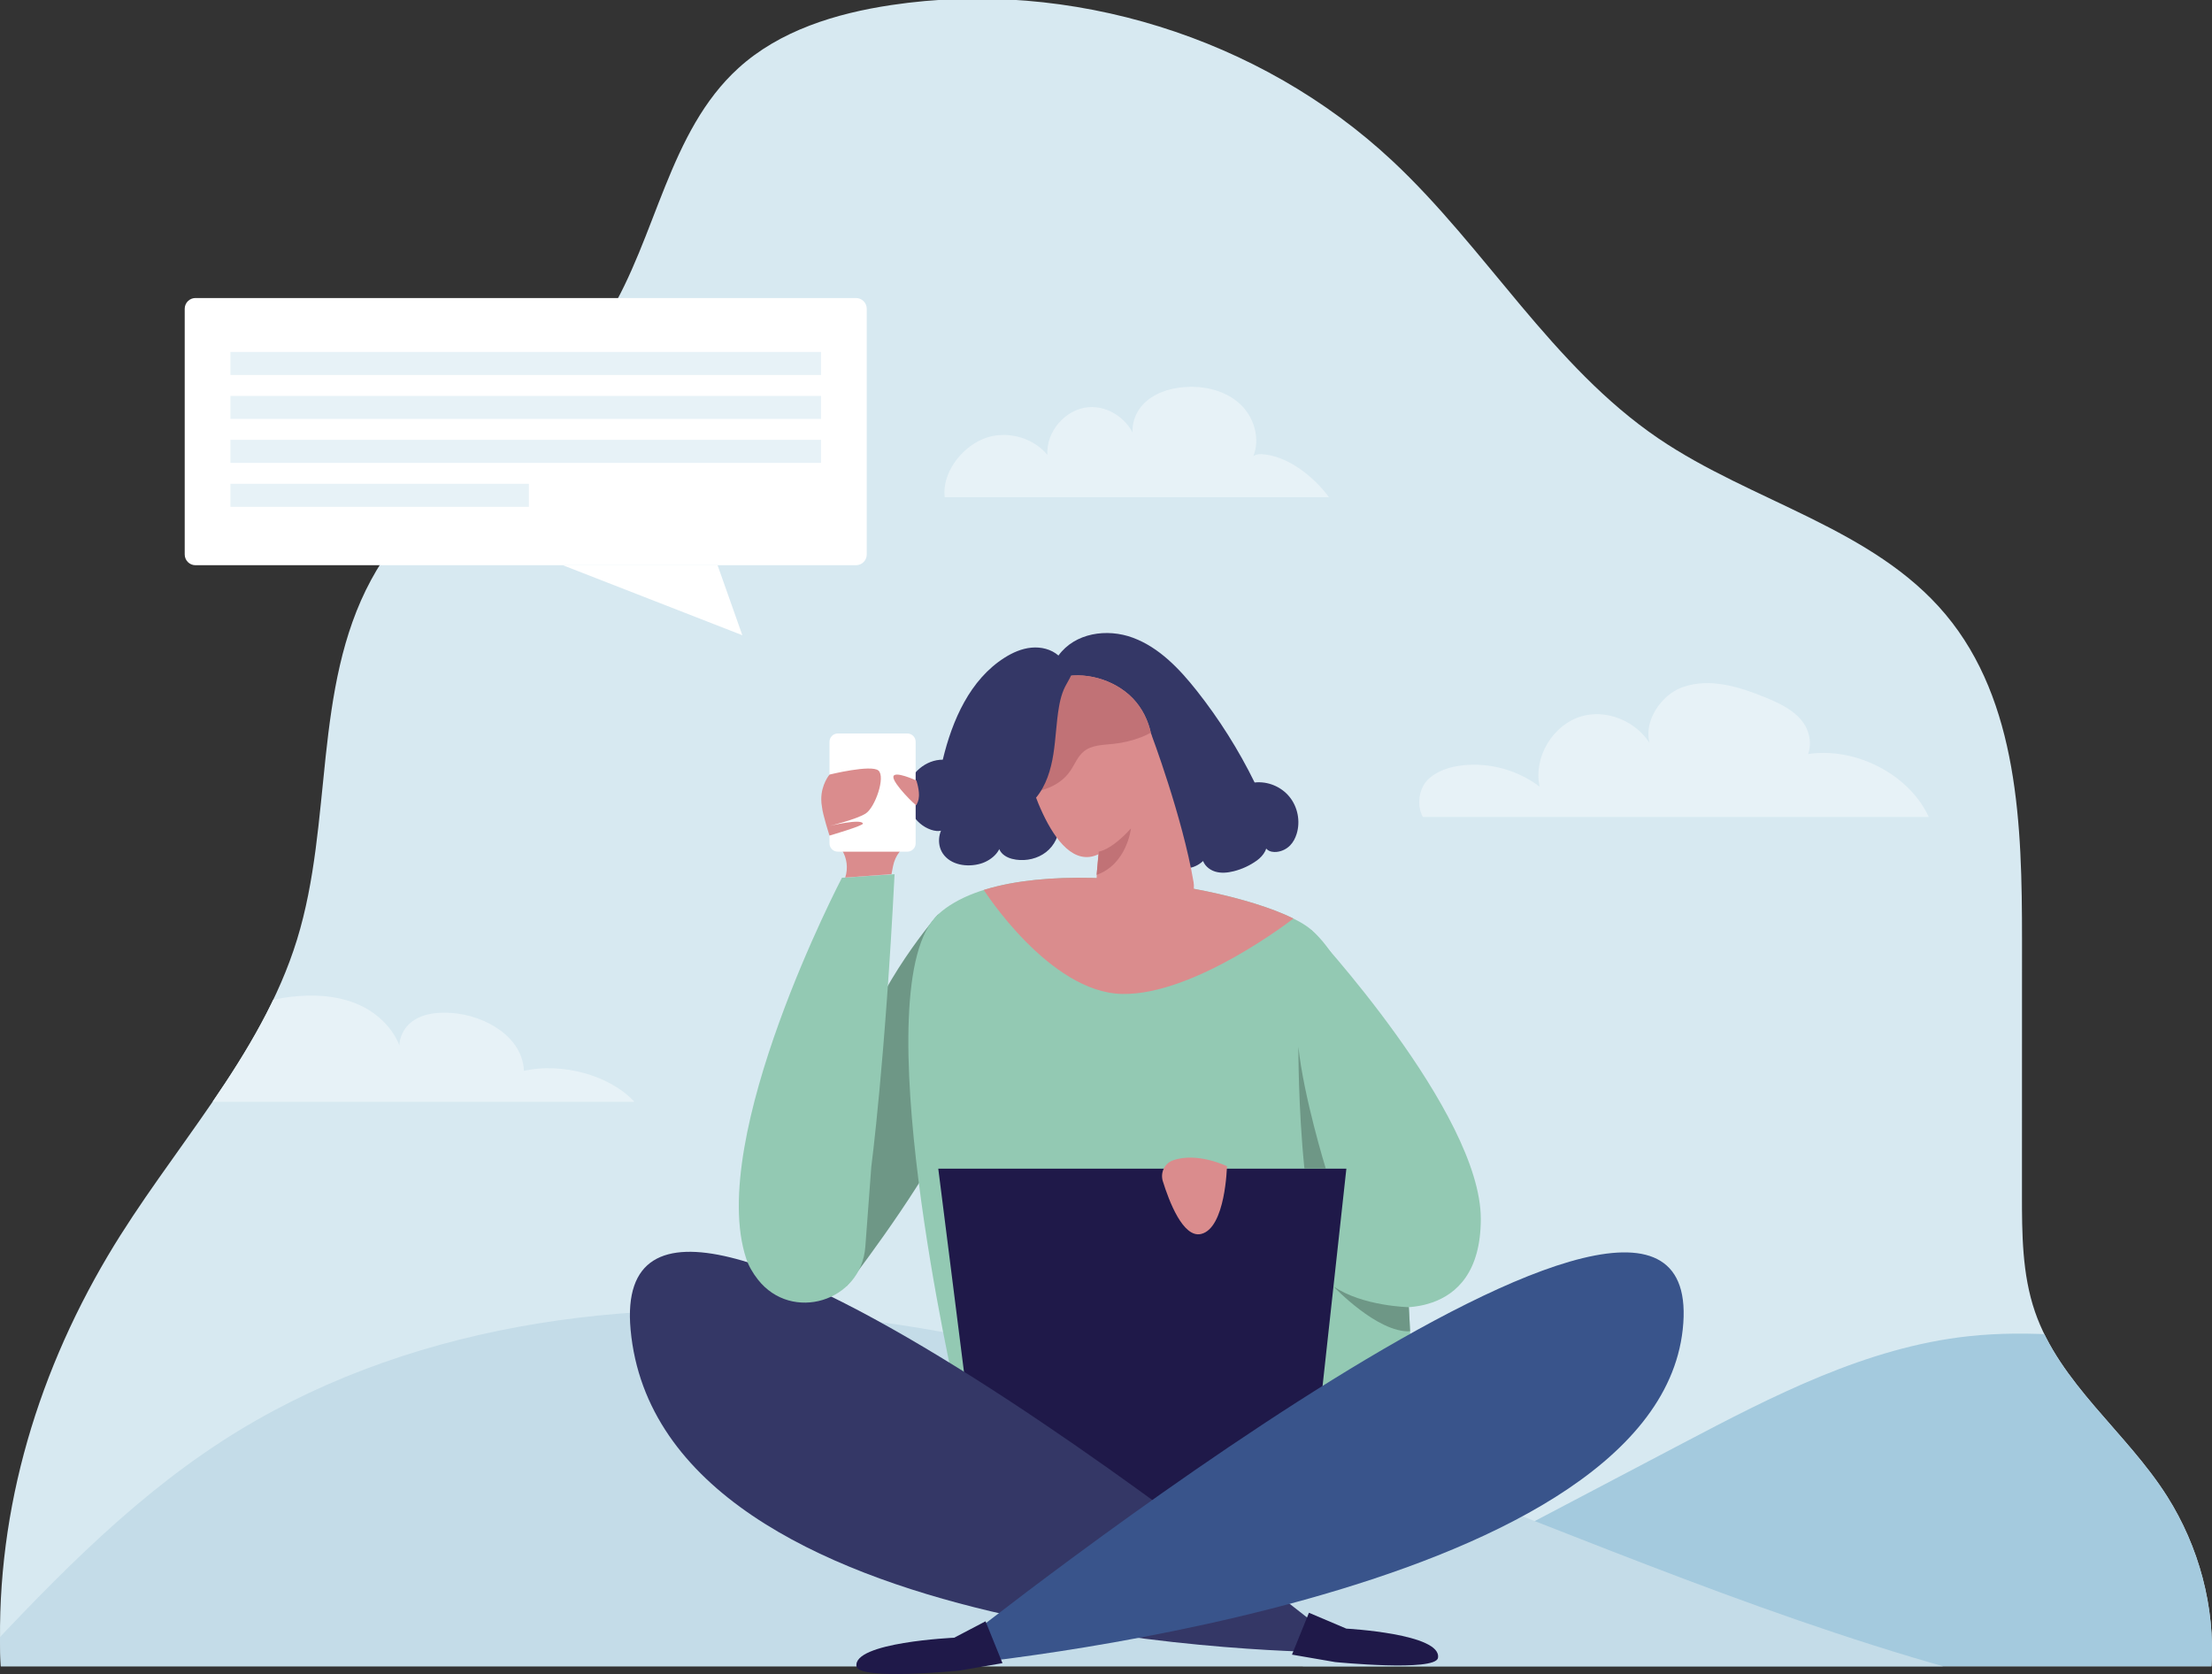 <?xml version="1.0" encoding="utf-8"?>
<!-- Generator: Adobe Illustrator 26.0.1, SVG Export Plug-In . SVG Version: 6.00 Build 0)  -->
<svg version="1.1" id="Layer_1" xmlns="http://www.w3.org/2000/svg" xmlns:xlink="http://www.w3.org/1999/xlink" x="0px" y="0px"
	 viewBox="0 0 961.258 727.482" enable-background="new 0 0 961.258 727.482" xml:space="preserve">
<rect x="0" y="0" width="961.258" height="727.482" fill="#333333" stroke="none"/>
<g>
	<g>
		<defs>
			<path id="XMLID_3_" d="M0.353,724.119h960.669c1.658-25.731-5.482-52.076-19.274-73.861
				c-17.678-27.924-46.652-48.948-57.409-80.198c-5.612-16.305-5.668-33.922-5.664-51.165c0.008-36.929,0.016-73.858,0.025-110.788
				c0.011-49.372-1.522-103.226-33.216-141.083c-31.538-37.671-84.196-48.905-124.828-76.524
				c-46.202-31.405-74.828-82.525-115.653-120.66C547.539,16.161,465.009-9.471,387.246,2.208
				c-24.02,3.608-48.4,11.051-66.366,27.397c-30.349,27.611-35.467,73.115-56.92,108.09
				c-26.914,43.878-78.264,69.08-102.725,114.372c-25.406,47.04-16.416,105.163-32.158,156.256
				c-15.765,51.167-54.846,91.256-82.15,137.311C14.742,599.918-2.749,661.085,0.353,724.119z"/>
		</defs>
		<use xlink:href="#XMLID_3_"  overflow="visible" fill="#D7E9F1"/>
		<clipPath id="XMLID_00000128468530704925921210000016021603056771714700_">
			<use xlink:href="#XMLID_3_"  overflow="visible"/>
		</clipPath>
		<path clip-path="url(#XMLID_00000128468530704925921210000016021603056771714700_)" fill="#A4CADE" d="M730.875,627.407
			c39.468-20.749,80.131-41.875,124.458-46.702c27.068-2.948,54.383,0.338,81.412,3.621c28.655,3.48,58.867,7.579,81.641,25.314
			c28.627,22.292,38.758,60.97,41.519,97.148c1.572,20.591,1.167,42.125-7.825,60.715c-10.624,21.967-32.243,37.13-55.408,44.801
			c-23.165,7.67-47.966,8.677-72.368,8.559c-38.221-0.185-76.427-3.011-114.267-8.393c-38.161-5.428-75.953-13.455-113.029-23.995
			c-36.31-10.322-74.17-21.949-108.043-38.84c-10.042-5.007-24.661-16.309-22.666-29.291c1.124-7.314,7.701-10.465,13.606-13.569
			c9.206-4.838,18.411-9.679,27.616-14.518c36.515-19.197,73.029-38.393,109.544-57.59
			C721.669,632.246,726.272,629.827,730.875,627.407z"/>
		<path clip-path="url(#XMLID_00000128468530704925921210000016021603056771714700_)" fill="#C4DCE8" d="M-16.203,728.679
			c34.661-37.075,69.78-74.537,112.352-102.171c78.292-50.819,176.384-64.18,269.176-54.089
			c92.792,10.091,181.715,41.916,268.711,75.739s173.666,70.066,264.921,89.681C730.83,750.58,559.736,766.2,391.172,762.289
			C254.75,759.123,119.53,742.734-16.203,728.679z"/>
		<path clip-path="url(#XMLID_00000128468530704925921210000016021603056771714700_)" fill="#E7F2F7" d="M618.331,355.039h219.848
			c-8.637-18.82-32.33-30.596-52.772-27.293c-2.385,0.385-5.217,3.36-3.081,4.487c5.401-3.932,5.268-12.55,1.431-18.02
			c-3.837-5.47-10.215-8.49-16.39-11.042c-11.371-4.698-24.132-8.638-35.78-4.678c-11.648,3.96-19.811,19.251-12.448,29.107
			c-4.393-12.342-19.127-19.934-31.727-16.348c-12.6,3.586-21.128,17.799-18.362,30.604c-9.435-7.164-21.66-10.55-33.436-9.259
			c-5.542,0.608-11.203,2.347-15.163,6.273C616.492,342.798,615.6,350.178,618.331,355.039z"/>
		<path clip-path="url(#XMLID_00000128468530704925921210000016021603056771714700_)" fill="#E7F2F7" d="M410.533,216.075h167.005
			c-6.738-9.094-18.13-18.155-29.434-18.717c-2.086-0.104-4.985,0.921-4.469,2.944c4.523-7.688,2.018-18.231-4.417-24.407
			c-6.435-6.176-15.917-8.4-24.805-7.651c-6.572,0.554-13.288,2.772-17.777,7.604c-4.489,4.832-6.105,12.653-2.538,18.2
			c-1.23-9.974-11.227-18.016-21.232-17.081c-10.006,0.935-18.34,10.69-17.701,20.719c-6.607-7.996-18.67-10.919-28.204-6.833
			C417.428,194.939,409.299,205.777,410.533,216.075z"/>
		<path clip-path="url(#XMLID_00000128468530704925921210000016021603056771714700_)" fill="#E7F2F7" d="M64.231,478.8h211.447
			c-11.088-11.964-32.086-17.043-47.997-13.452c-0.567-14.631-16.631-24.028-31.231-25.133c-5.996-0.454-12.415,0.117-17.282,3.648
			c-4.867,3.531-7.401,10.761-4.157,15.824c-1.544-10.093-9.275-18.534-18.547-22.81c-9.272-4.276-19.877-4.849-30.022-3.7
			C99.273,436.257,79.455,456.087,64.231,478.8z"/>
	</g>
	<g>
		<g>
			<g>
				<path fill="#FFFFFF" d="M371.98,245.63H84.949c-2.585,0-4.68-2.095-4.68-4.679V134.195c0-2.585,2.095-4.68,4.68-4.68H371.98
					c2.584,0,4.68,2.095,4.68,4.68V240.95C376.66,243.535,374.565,245.63,371.98,245.63z"/>
				<g>
					<rect x="100.138" y="152.953" fill="#E7F2F7" width="256.653" height="10.014"/>
					<rect x="100.138" y="172.047" fill="#E7F2F7" width="256.653" height="10.014"/>
					<rect x="100.138" y="191.141" fill="#E7F2F7" width="256.653" height="10.014"/>
					<rect x="100.138" y="210.236" fill="#E7F2F7" width="129.703" height="10.014"/>
				</g>
			</g>
			<polygon fill="#FFFFFF" points="311.833,245.63 322.594,276.053 244.577,245.63 			"/>
		</g>
		<g>
			<path fill="#343766" d="M460.269,358.307c0.228,4.594-2.061,9.17-5.69,11.996c-3.629,2.827-8.469,3.934-13.023,3.288
				c-2.342-0.332-4.726-1.174-6.293-2.946c-1.567-1.772-2.053-4.635-0.627-6.522c1.657,4.942-3.404,9.687-8.401,11.171
				c-5.842,1.735-13.096,0.681-16.508-4.368c-2.908-4.303-1.88-10.788,2.215-13.982c0.34,1.634-0.908,3.292-2.473,3.874
				c-1.565,0.582-3.323,0.302-4.902-0.239c-6.943-2.382-11.571-10.163-10.35-17.4c1.221-7.237,8.146-13.07,15.485-13.043
				c4.133-17.233,11.837-34.762,26.786-44.28c3.548-2.259,7.512-4.003,11.699-4.406c4.187-0.402,8.62,0.652,11.784,3.423
				c7.122-9.828,21.079-11.958,32.445-7.701c11.366,4.257,20.116,13.464,27.643,22.984c9.767,12.354,18.215,25.75,25.153,39.888
				c5.684-0.611,11.471,1.755,15.102,6.17c3.632,4.415,4.862,10.693,3.165,16.152c-0.584,1.88-1.51,3.684-2.897,5.082
				c-1.521,1.532-3.576,2.522-5.721,2.758c-1.454,0.159-3.025-0.056-4.156-0.984c-1.13-0.928-1.632-2.697-0.826-3.916
				c1.753,2.946-0.858,6.592-3.635,8.602c-3.035,2.197-6.495,3.805-10.13,4.712c-2.663,0.664-5.508,0.944-8.128,0.125
				c-2.619-0.819-4.96-2.915-5.468-5.612c-0.508-2.697,1.291-5.793,4.008-6.178c-0.552,4.996-4.683,9.381-9.637,10.23
				c-4.954,0.85-10.309-1.908-12.495-6.435c-7.233-14.981-6.191-33.071-7.897-49.619c-8.952,0.431-18.342,0.534-27.219-0.698
				c-8.877-1.232-17.708-4.238-24.587-9.982C452.395,326.085,459.404,340.903,460.269,358.307z"/>
			<path fill="#6E9786" d="M407.742,397.304c0,0-26.362,29.694-36.269,63.586c-9.907,33.892-3.633,98.147-3.633,98.147
				s29.182-37.663,42.739-64.255C424.136,468.19,407.742,397.304,407.742,397.304z"/>
			<g>
				<defs>
					<path id="XMLID_1_" d="M415.477,605.944c0,0-40.968-178.384-7.735-208.64s141.163-11.012,161.955,6.635
						c38.508,32.683,43.145,176.411,43.145,176.411s-60.719,78.23-99.254,77.151C475.053,656.422,415.477,605.944,415.477,605.944z"
						/>
				</defs>
				<use xlink:href="#XMLID_1_"  overflow="visible" fill="#93C9B3"/>
				<clipPath id="XMLID_00000086689736599821149770000004248523973029309340_">
					<use xlink:href="#XMLID_1_"  overflow="visible"/>
				</clipPath>
				<path clip-path="url(#XMLID_00000086689736599821149770000004248523973029309340_)" fill="#DA8C8D" d="M427.522,386.756
					c0,0,28.394,44.498,60.04,45.186c31.645,0.688,74.516-32.771,74.516-32.771S495.44,353.954,427.522,386.756"/>
			</g>
			<g>
				<g>
					<g>
						<g>
							<defs>
								<path id="XMLID_13_" d="M445.831,333.067c0,0,13.456,54.246,35.65,35.436s26.842-53.27,7.391-68.035
									C470.197,286.294,435.353,292.147,445.831,333.067z"/>
							</defs>
							<use xlink:href="#XMLID_13_"  overflow="visible" fill="#DA8C8D"/>
							<clipPath id="XMLID_00000168824659883021699790000010610071488082737338_">
								<use xlink:href="#XMLID_13_"  overflow="visible"/>
							</clipPath>
							<path clip-path="url(#XMLID_00000168824659883021699790000010610071488082737338_)" fill="#C17276" d="M465.176,334.923
								c1.904-2.822,3.149-6.195,5.783-8.352c3.506-2.871,8.454-2.832,12.96-3.309c4.17-0.441,8.281-1.444,12.185-2.974
								c3.21-1.257,6.438-3.011,8.216-5.964c1.908-3.167,1.785-7.285,0.294-10.668c-1.492-3.383-4.202-6.103-7.207-8.257
								c-6.169-4.423-13.682-6.705-21.23-7.511c-4.71-0.503-9.521-0.453-14.126,0.656c-11.471,2.761-20.83,12.302-24.192,23.611
								c-2.517,8.467-2.031,18.595,1.794,26.63c1.193,2.505,3.067,4.656,5.871,5.275c2.956,0.652,6.114-0.261,8.896-1.223
								C458.74,341.344,462.594,338.751,465.176,334.923z"/>
						</g>
						<path fill="#DA8C8D" d="M500.193,318.756c0,0,13.671,36.211,18.486,64.593c2.482,14.674-25.869,20.723-35.674,20.586
							c-14.178-0.197-0.988-61.93-0.988-61.93L500.193,318.756z"/>
						<path fill="#C17276" d="M477.51,370.082c0,0,5.273-0.483,13.968-10.063c0,0-1.701,15.537-14.939,20.188
							C476.539,380.206,477.428,370.616,477.51,370.082z"/>
					</g>
				</g>
			</g>
			<polygon fill="#1F1949" points="568.695,657.512 426.661,657.512 407.742,507.884 585.084,507.884 			"/>
			<g>
				<g>
					<path fill="#343766" d="M581.028,713.351l-3.469,4.662c0,0-290.742-0.664-303.525-140.204
						C262.615,453.155,581.028,713.351,581.028,713.351z"/>
				</g>
				<g>
					<path fill="#39548B" d="M415.948,715.125l-3.365,8.646c0,0,305.673-27.571,318.666-145.962
						C744.905,453.38,415.948,715.125,415.948,715.125z"/>
				</g>
			</g>
			<path fill="#93C9B3" d="M376.045,541.794c-1.78,23.834-31.994,33.069-46.712,14.238c-2.285-2.924-4.032-5.964-5.07-9.112
				c-17.368-52.684,41.617-165.469,41.617-165.469l22.871-1.562c-4.138,81.891-10.109,127.132-10.109,127.132L376.045,541.794z"/>
			<path fill="#343766" d="M460.195,307.175c-1.173,6.782-1.357,13.701-2.426,20.499c-1.069,6.799-3.129,13.658-7.513,18.964
				c-1.733,2.098-3.871,3.954-6.441,4.848c-2.57,0.894-5.621,0.694-7.768-0.978c-2.636-2.053-3.35-5.675-3.861-8.977
				c-1.089-7.024-2.099-14.115-1.739-21.213c0.36-7.099,2.176-14.279,6.292-20.074c2.012-2.832,4.584-5.249,7.491-7.146
				c2.939-1.918,6.222-3.31,9.643-4.093c3.229-0.739,7.105-1.204,10.371-0.416c3.174,0.766,1.562,4.332,0.566,6.272
				c-0.833,1.623-1.835,3.148-2.547,4.833c-0.809,1.914-1.364,3.928-1.782,5.961C460.378,306.161,460.283,306.667,460.195,307.175z"
				/>
			<g>
				<path fill="#DA8C8D" d="M367.312,381.354L367.312,381.354c1.306-4.031,0.767-8.432-1.472-12.028l-2.392-3.842l31.862-0.987
					l-4.374,5.622c-1.435,1.845-2.414,4.003-2.855,6.298l-0.668,3.472L367.312,381.354z"/>
				<path fill="#FFFFFF" d="M394.308,370.112h-30.231c-1.989,0-3.602-1.613-3.602-3.602v-44.152c0-1.989,1.612-3.602,3.602-3.602
					h30.231c1.989,0,3.602,1.612,3.602,3.602v44.152C397.91,368.5,396.298,370.112,394.308,370.112z"/>
				<path fill="#DA8C8D" d="M398.243,339.201c0,0-9.845-4.542-10.02-1.59c-0.175,2.953,10.02,12.946,10.02,12.264
					C398.243,349.194,400.746,347.377,398.243,339.201z"/>
				<path fill="#DA8C8D" d="M381.753,334.87c-3.139-2.741-21.277,1.744-21.277,1.744s-3.584,4.229-3.584,10.687
					c0,1.161,0.119,2.278,0.309,3.332c0.001,0.007,0.001,0.012,0.001,0.019c0.31,3.352,3.274,12.475,3.274,12.475
					s14.777-4.318,14.516-5.228c-0.654-2.282-14.516,1.025-14.516,1.025s11.429-2.744,15.627-5.327
					C380.3,351.013,384.892,337.611,381.753,334.87z"/>
			</g>
			<path fill="#1F1949" d="M435.651,722.771l-7.372-18.195l-13.622,7.136c0,0-44.274,1.978-42.447,12.482
				c1.064,6.12,44.641,1.817,44.641,1.817L435.651,722.771z"/>
			<path fill="#1F1949" d="M561.448,719.06l7.372-18.195l16.264,6.899c0,0,41.633,2.216,39.806,12.72
				c-1.064,6.12-44.641,1.817-44.641,1.817L561.448,719.06z"/>
			<path fill="#DA8C8D" d="M509.701,504.275c-3.634,1.303-5.527,5.326-4.385,9.014c2.705,8.737,8.804,24.812,16.624,22.972
				c10.678-2.512,11.252-29.457,11.252-29.457S520.237,500.496,509.701,504.275z"/>
			<path fill="#93C9B3" d="M569.698,403.939c0,0,73.804,79.451,73.804,125.761c0,46.31-42.13,37.901-42.13,37.901L569.698,403.939z"
				/>
			<path fill="#6E9786" d="M612.234,568.068c0,0-20.077-0.371-32.752-9.031c0,0,19.078,20.23,33.293,19.522L612.234,568.068z"/>
			<path fill="#6E9786" d="M576.153,507.884c0,0-9.629-31.157-11.923-53.028c0,0-0.106,26.226,2.628,53.028H576.153z"/>
		</g>
	</g>
</g>
<g>
	<g>
		<defs>
			<path id="XMLID_9_" d="M2136.244,727.482h904.65c14.192-62.617-7.05-144.268-47.86-193.835
				c-10.239-12.435-22.03-23.89-29.332-38.247c-10.979-21.587-10.509-46.973-9.812-71.182
				c2.945-102.289-0.619-219.173-78.305-285.78c-52.965-45.411-127.299-54.723-189.634-86.057
				c-45.168-22.705-83.62-56.819-127.502-81.92c-51.19-29.281-111.264-45.96-169.589-37.251
				c-58.326,8.709-113.898,45.567-136.375,100.088c-21.405,51.922-11.336,111.016-20.051,166.496
				c-10.198,64.931-45.65,122.64-70.363,183.544C2119.246,488.878,2112.737,616.036,2136.244,727.482z"/>
		</defs>
		<use xlink:href="#XMLID_9_"  overflow="visible" fill="#D7E9F1"/>
		<clipPath id="XMLID_00000112592119974065991570000014968071476864113850_">
			<use xlink:href="#XMLID_9_"  overflow="visible"/>
		</clipPath>
		<path clip-path="url(#XMLID_00000112592119974065991570000014968071476864113850_)" fill="#39548B" d="M2402.399,453.618
			c0,19.76,0,39.52,0,59.28c0,4.2,6.527,4.207,6.527,0c0-19.76,0-39.52,0-59.28C2408.926,449.418,2402.399,449.411,2402.399,453.618
			L2402.399,453.618z"/>
		<path clip-path="url(#XMLID_00000112592119974065991570000014968071476864113850_)" fill="#A4CADE" d="M2391.464,501.344
			c66.541-1.999,131.586,18.28,194.407,40.306c162.361,56.928,320.079,127.092,471.075,209.567
			c-282.176,35.156-567.263,46.921-851.376,35.135c-22.716-0.942-45.467-2.039-67.97-5.278
			c-10.428-1.501-21.587-3.887-28.645-11.708c-5.371-5.952-7.458-14.103-9.062-21.959c-6.601-32.325-8.04-65.692-4.311-98.471
			c1.058-9.3,1.671-20.238,7.33-28.125c6.057-8.442,16.869-13.566,25.467-18.871c26.207-16.169,52.704-31.916,80.042-46.11
			c26.88-13.956,54.605-26.434,83.38-35.96c28.563-9.456,58.175-15.938,88.231-17.968
			C2383.839,501.645,2387.65,501.459,2391.464,501.344z"/>
		<path clip-path="url(#XMLID_00000112592119974065991570000014968071476864113850_)" fill="#C4DCE8" d="M2578.1,663.584
			c-22.655,12.851-45.021,26.462-64.98,43.196c-8.941,7.496-18.171,18.74-13.83,29.569c2.029,5.061,6.647,8.573,11.26,11.481
			c25.467,16.057,56.13,21.275,86.005,24.997c75.612,9.419,151.929,11.406,228.1,13.383c90.282,2.343,181.807,4.562,269.59-16.666
			c7.593-1.836,15.375-3.957,21.535-8.76c7.717-6.018,11.894-15.472,14.814-24.812c15.939-50.986,2.525-106.677-18.592-155.745
			c-6.196-14.398-13.283-28.845-24.591-39.699c-12.43-11.932-28.344-17.744-44.637-22.241c-11.953-3.299-23.44-6.376-35.928-5.185
			c-35.431,3.381-71.267,12.803-105.726,21.414c-36.143,9.032-71.893,19.634-107.119,31.757
			c-35.226,12.123-69.928,25.77-103.975,40.894c-34.045,15.123-67.435,31.725-100.034,49.757
			C2586.015,659.123,2582.052,661.343,2578.1,663.584z"/>
		<path clip-path="url(#XMLID_00000112592119974065991570000014968071476864113850_)" fill="#E7F2F7" d="M2979.555,268.036h-440.151
			c11.562-30.395,47.09-42.26,78.189-32.756c-5.786-16.761,3.013-37.216,19.161-44.543c16.147-7.326,37.335-0.477,46.138,14.915
			c0.722-34.69,33.434-65.429,68.102-63.994c34.668,1.435,64.728,34.771,62.582,69.402c3.432-14.598,23.371-20.018,36.768-13.283
			c13.398,6.736,20.977,21.243,25.739,35.463c4.034-17.831,26.227-23.871,44.491-24.664c18.912-0.822,39.714,1.06,53.322,14.219
			S2998.485,268.036,2979.555,268.036z"/>
		<path clip-path="url(#XMLID_00000112592119974065991570000014968071476864113850_)" fill="#E7F2F7" d="M2337.668,142.115h230.699
			c-6.329-20.324-30.534-31.161-50.823-24.721c4.384-10.863-0.437-23.975-9.435-31.476c-8.998-7.5-21.272-10.075-32.978-9.627
			c-9.135,0.35-18.564,2.569-25.558,8.456s-10.881,16.055-7.498,24.547c-1.355-10.031-15.086-12.43-24.885-9.893
			c-6.305,1.632-12.59,4.398-16.767,9.394c-4.177,4.996-5.698,12.613-2.249,18.137c-12.318-6.566-26.128-11.847-39.957-9.952
			C2344.387,118.876,2337.748,128.157,2337.668,142.115z"/>
		<g clip-path="url(#XMLID_00000112592119974065991570000014968071476864113850_)">
			<defs>
				<path id="XMLID_10_" d="M2372.891,453.183c-2.375-5.409-0.206-12.821,5.315-14.922c0.049,1.372,0.098,2.745,0.148,4.118
					c-6.779-0.994-12.304-7.481-12.206-14.331c0.098-6.851,5.806-13.177,12.611-13.977c2.097-0.246,4.942,2.146,3.146,3.255
					c-5.557-5.171-9.986-12.64-8.421-20.067c1.565-7.427,11.6-12.601,17.244-7.526c-4.1-1.147-6.938-5.08-7.996-9.203
					c-1.058-4.123-0.649-8.463-0.234-12.7c0.291-2.962,0.649-6.1,2.482-8.444c2.111-2.701,5.749-3.743,9.175-3.875
					c7.529-0.289,15.106,3.27,19.69,9.251c4.583,5.98,6.052,14.222,3.815,21.417c2.253-3.191,7.187-0.128,9.495,3.024
					c3.015,4.118,5.814,8.7,6.146,13.793s-2.583,10.722-7.557,11.867c6.15-2.414,13.966,1.437,15.798,7.785
					c1.832,6.348-2.729,13.772-9.219,15.007c6.342,1.353,10.516,8.381,9.703,14.815c-0.813,6.433-5.809,11.852-11.799,14.335
					c-8.718,3.614-17.553,0.845-26.236-1.295c-6.883-1.696-14.525-1.286-21.141-3.686
					C2378.628,460.291,2374.734,457.379,2372.891,453.183z"/>
			</defs>
			<use xlink:href="#XMLID_10_"  overflow="visible" fill="#93C9B3"/>
			<clipPath id="XMLID_00000027600818175899162850000013798073794036467842_">
				<use xlink:href="#XMLID_10_"  overflow="visible"/>
			</clipPath>
			<path clip-path="url(#XMLID_00000027600818175899162850000013798073794036467842_)" fill="#6E9786" d="M2412.244,439.553
				c-2.342,0.332-4.785,0.011-7.039,0.726c-4.61,1.462-7.122,6.775-11.684,8.379c-2.093,0.736-4.379,0.597-6.592,0.45
				c-3.135-0.209-6.271-0.418-9.406-0.628c-3.243-0.216-7.403,0.143-8.419,3.231c-1.007,3.061,2.07,5.815,4.777,7.563
				c9.865,6.365,20.136,12.561,31.589,15.147c11.452,2.586,24.436,1.023,33.24-6.743c8.298-7.32,11.611-18.848,12.395-29.886
				c0.311-4.378,0.266-9.043-1.742-13.056c-1.64-3.277-5.524-6.908-9.499-6.152c-3.71,0.705-7.073,4.322-9.627,6.877
				c-2.663,2.663-5.02,5.615-7.713,8.248C2419.664,436.505,2416.304,438.978,2412.244,439.553z"/>
			<path clip-path="url(#XMLID_00000027600818175899162850000013798073794036467842_)" fill="#6E9786" d="M2391.454,412.91
				c5.091,1.267,10.937,1.422,14.594,5.183c0.465,0.478,0.895,1.037,0.994,1.696c0.18,1.197-0.832,2.309-1.982,2.684
				c-1.15,0.374-2.398,0.199-3.597,0.04c-5.63-0.75-11.318-1.074-16.997-0.969c-2.822,0.052-5.669,0.208-8.449-0.283
				c-3.628-0.641-6.954-2.521-8.513-5.981c-1.196-2.654-2.347-6.902-0.719-9.603c2.966-4.922,10.13-0.877,13.219,1.569
				C2383.367,409.907,2387.289,411.873,2391.454,412.91z"/>
		</g>
		<path clip-path="url(#XMLID_00000112592119974065991570000014968071476864113850_)" fill="#E7F2F7" d="M2065.733,458.399h236.612
			c-12.38-15.902-36.833-22.766-55.641-15.525c-2.628-16.18-10.61-32.697-25.269-40.033c-14.659-7.336-36.158-1.011-40.235,14.866
			c-4.822-12.899-18.153-22.117-31.924-22.075c-13.771,0.042-27.045,9.341-31.789,22.269
			C2091.274,415.193,2073.248,433.141,2065.733,458.399z"/>
	</g>
	<g>
		<g>
			<path fill="#C17276" d="M2582.424,570.057l-19.333,46.471l-132.97-55.146l12.006,28.095c0,0,76.413,80.329,131.988,78.033
				s74.9-63.337,74.9-63.337L2582.424,570.057z"/>
			<path fill="#93C9B3" d="M2671.979,405.172c0,0-84.922,93.199-99.846,159.612l81.806,41.912l52.852-110.942L2671.979,405.172z"/>
			<path fill="#343766" d="M2642.325,245.695c-19.212,10.467-30.591,31.757-34.415,53.298c-3.824,21.541-1.146,43.643,1.54,65.356
				c-7.127,4.202-14.793,8.996-19.05,16.091c-4.256,7.095-4.042,17.608,2.701,22.401c5.243,3.727,12.341,2.887,18.696,1.887
				c0.283,8.08,7.782,14.686,15.797,15.748c8.015,1.061,16.08-2.464,22.293-7.637c0.496,4.669,3.88,8.678,8.002,10.926
				c4.123,2.248,8.906,2.966,13.596,3.187c14.913,0.704,31.368-4.363,38.976-17.208c2.608-4.403,4.001-9.409,5.156-14.395
				c4.563-19.698,5.824-40.156,3.714-60.265c-1.437-13.691-4.544-27.51-11.805-39.206c-6.427-10.353-15.772-18.525-25.207-26.237
				C2669.578,259.224,2657.105,252.931,2642.325,245.695z"/>
			<g>
				<defs>
					<path id="XMLID_16_" d="M2905.333,715.741l-14.375-24.89c-18.97-32.845-30.839-69.323-34.74-107.051
						c-18.631-180.154-118.531-188.414-118.531-188.414s-73.362-7.093-105.247,79.298c-39.749,107.699,68.17,184.01,95.729,239.196
						L2905.333,715.741z"/>
				</defs>
				<use xlink:href="#XMLID_16_"  overflow="visible" fill="#93C9B3"/>
				<clipPath id="XMLID_00000054242975270401631270000003611336858668677533_">
					<use xlink:href="#XMLID_16_"  overflow="visible"/>
				</clipPath>
			</g>
			<g>
				<g>
					<g>
						<g>
							<g>
								<defs>
									<path id="XMLID_24_" d="M2628.694,290.696c0,0-25.353,103.435,28.77,97.898c54.122-5.537,84.587-67.884,64.477-105.468
										C2701.832,245.542,2640.928,222.468,2628.694,290.696z"/>
								</defs>
								<use xlink:href="#XMLID_24_"  overflow="visible" fill="#DA8C8D"/>
								<clipPath id="XMLID_00000100344353434575435510000002985052618962681773_">
									<use xlink:href="#XMLID_24_"  overflow="visible"/>
								</clipPath>
								<path clip-path="url(#XMLID_00000100344353434575435510000002985052618962681773_)" fill="#C17276" d="M2695.589,306.686
									c7.506-3.064,15.016-6.871,20.173-13.126c5.157-6.256,7.42-15.498,3.585-22.641c-2.802-5.218-8.233-8.443-13.623-10.898
									c-21.419-9.757-46.496-11.208-68.897-3.986c-12.712,4.098-25.565,12.141-29.214,24.989
									c-2.381,8.383-0.13,16.662,3.084,24.465c1.788,4.342,3.872,9.005,8.292,11.213c5.963,2.979,13.99,2.138,20.397,1.928
									c9.049-0.296,18.072-1.346,26.948-3.131C2676.332,313.486,2686.145,310.54,2695.589,306.686z"/>
								<path clip-path="url(#XMLID_00000100344353434575435510000002985052618962681773_)" fill="#EAEDF7" d="M2632.63,362.508
									c0,0,18.247,8.071,29.125-6.316C2661.755,356.192,2649.473,384.966,2632.63,362.508z"/>
							</g>
							<path fill="#DA8C8D" d="M2728.061,303.883c0,0-5.226,52.831,13.552,103.163c0,0-30.771,26.464-57.26,27.145
								c-26.49,0.681-2.252-96.381-2.252-96.381L2728.061,303.883z"/>
						</g>
						<path fill="#C17276" d="M2673.421,385.16c0,0,3.827,1.185,23.388-15.804c-1.791,0.7,0.647,23.922-24.83,35.816
							C2671.979,405.172,2672.596,391.242,2673.421,385.16z"/>
					</g>
				</g>
			</g>
			<rect x="2277.317" y="698.341" fill="#E7F2F7" width="654.344" height="29.141"/>
			<g>
				<defs>
					<path id="XMLID_8_" d="M2710.727,572.549c0,0,72.288,13.494,89.637,6.747c0,0-6.747,94.456-27.951,100.239
						c-21.204,5.783-249.633,8.674-249.633,8.674v-25.06c0,0,137.828-26.987,184.093-32.77L2710.727,572.549z"/>
				</defs>
				<use xlink:href="#XMLID_8_"  overflow="visible" fill="#DA8C8D"/>
				<clipPath id="XMLID_00000136389181558690634290000010950403141775253682_">
					<use xlink:href="#XMLID_8_"  overflow="visible"/>
				</clipPath>
				<path clip-path="url(#XMLID_00000136389181558690634290000010950403141775253682_)" fill="#C17276" d="M2710.053,582.651
					c0,0,66.464,14.075,90.31-3.354c23.846-17.43,0,0,0,0l-94.963-15.164L2710.053,582.651"/>
			</g>
			<path fill="#343766" d="M2646.118,257.872c34.268,23.357,50.999,66.807,50.271,108.272c-0.121,6.92-0.656,13.963,1.082,20.662
				c1.738,6.699,6.314,13.165,13.008,14.922c6.694,1.757,14.961-3.172,14.811-10.091c-0.25,2.804,2.897,5.691,5.197,7.315
				c2.3,1.624,5.12,2.325,7.902,2.759c3.579,0.559,7.287,0.723,10.786-0.215c8.372-2.243,14.248-11.406,12.794-19.95
				c5.058,3.699,11.797,4.097,18.027,3.43c5.04-0.539,10.157-1.581,14.459-4.262c4.302-2.681,7.68-7.267,7.786-12.334
				c0.126-6.017-4.236-11.251-9.162-14.708c6.316-1.122,12.482-3.51,17.218-7.837c4.736-4.326,7.567-11.134,5.869-17.32
				c-1.729-6.299-7.727-10.694-14.039-12.373c-6.312-1.679-12.976-1.119-19.483-0.548c-13.235-22.779-26.308-46.521-45.858-64.181
				c-19.55-17.66-45.726-29.682-71.889-26.592c-8.505,1.005-17.288,3.878-22.812,10.422
				C2636.56,241.789,2639.042,253.049,2646.118,257.872z"/>
			<polygon fill="#1F1949" points="2482.418,683.765 2424.772,548.866 2248.404,548.866 2319.905,698.341 2385.725,698.341 
				2488.646,698.341 2635.849,698.341 2635.849,683.765 			"/>
			<path fill="#6E9786" d="M2649.015,604.174c0,0-28.771-36.347-9.948-108.378c0,0-24.03,59.631-9.107,98.615L2649.015,604.174z"/>
			<path fill="#6E9786" d="M2704.913,571.312c0,0-3.018-73.195,12.02-110.212c0,0-21.551,44.584-20.479,108.738L2704.913,571.312z"
				/>
			<path fill="#DA8C8D" d="M2522.779,663.15c0,0-21.486-11.352-25.584-11.352c-4.098,0-24.273,9.743-24.273,9.743l1.573,3.682
				l14.438-3.873l-11.693,10.296l5.179,12.12h50.534L2522.779,663.15z"/>
		</g>
		<g>
			<path fill="#FFFFFF" d="M2420.619,259.841c0-33.554,36.855-60.755,82.318-60.755c45.463,0,82.318,27.201,82.318,60.755
				c0,20.792-14.159,39.137-35.741,50.09l7.137,26.424c0,0-44.735-2.924-85.891-20.578c-12.976-4.071-24.229-10.539-32.779-18.638
				c-0.036-0.027-0.073-0.054-0.109-0.081l0.024,0.001C2427.077,286.775,2420.619,273.869,2420.619,259.841z"/>
			<g>
				<circle fill="#D7E9F1" cx="2539.709" cy="257.573" r="6.524"/>
				<path fill="#D7E9F1" d="M2495.678,257.573c0,3.603,2.921,6.524,6.524,6.524s6.524-2.921,6.524-6.524s-2.921-6.524-6.524-6.524
					S2495.678,253.97,2495.678,257.573z"/>
				<circle fill="#D7E9F1" cx="2466.165" cy="257.573" r="6.524"/>
			</g>
		</g>
	</g>
</g>
</svg>

